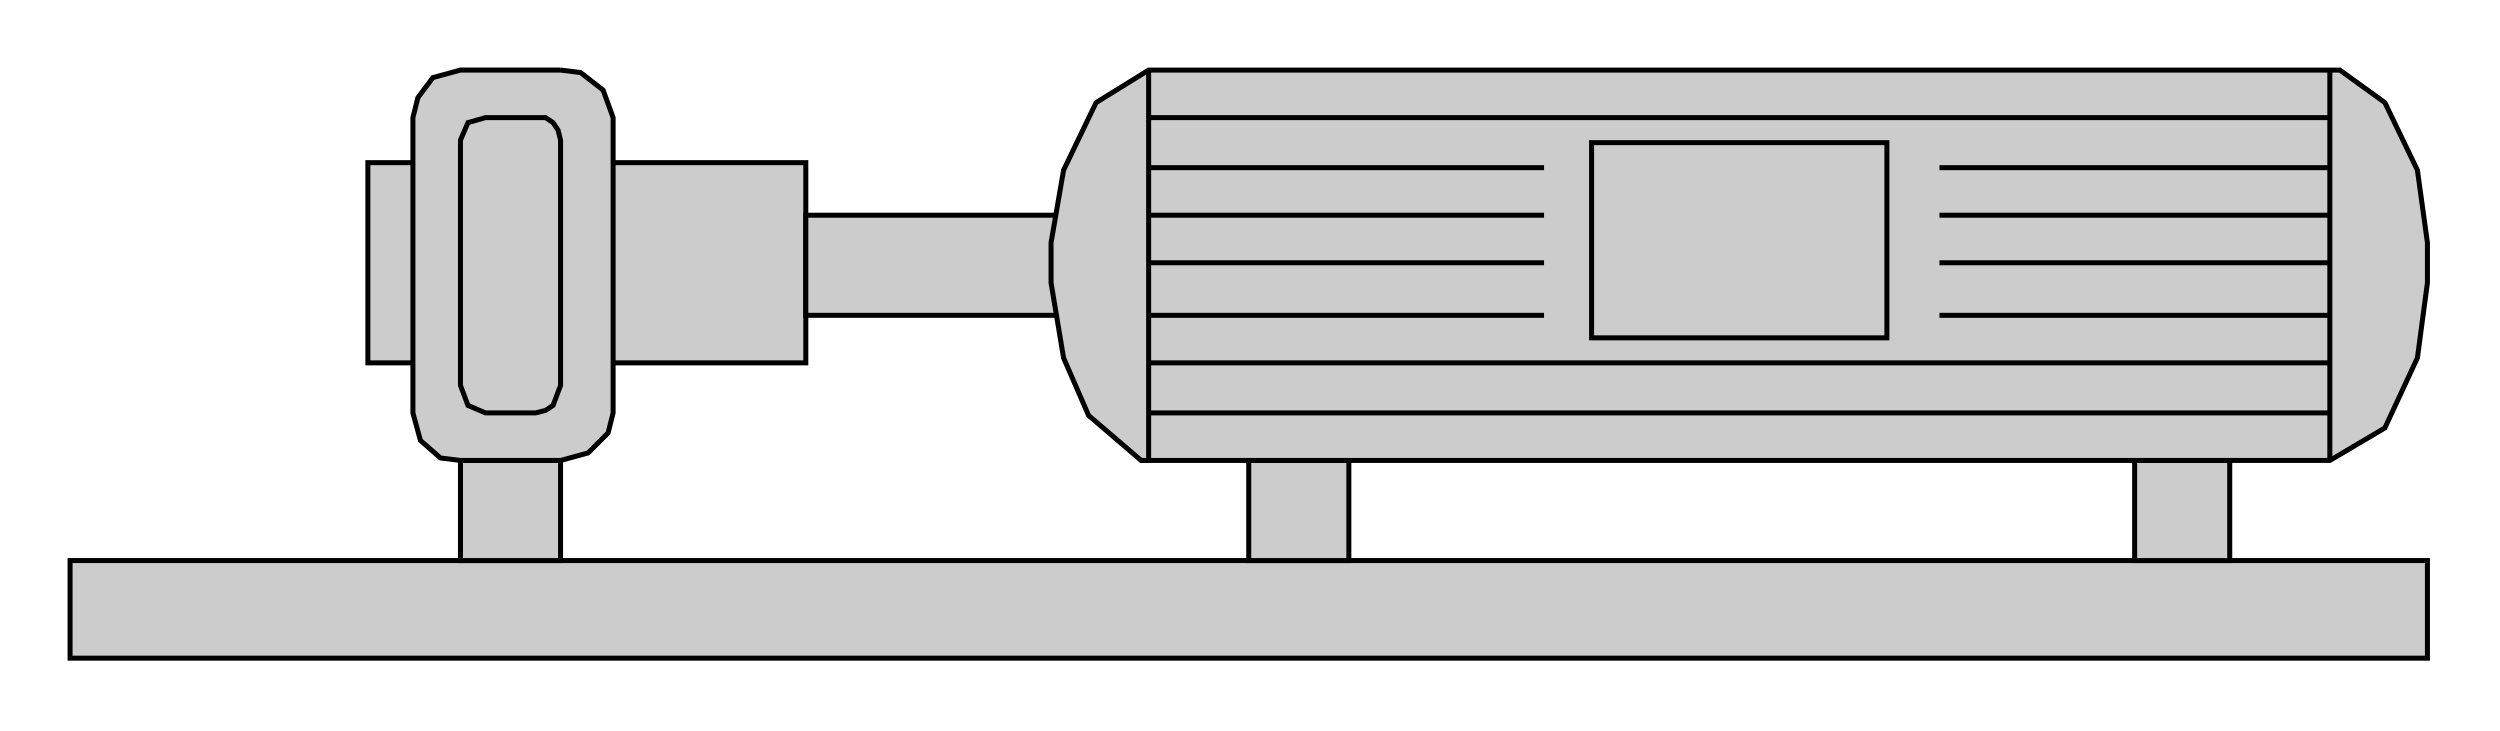 <?xml version="1.0" encoding="utf-8" standalone="no"?><!DOCTYPE svg PUBLIC "-//W3C//DTD SVG 1.1//EN" "http://www.w3.org/Graphics/SVG/1.1/DTD/svg11-flat-20030114.dtd"><svg width="999" height="292" version="1.1" xmlns="http://www.w3.org/2000/svg" xmlns:xlink="http://www.w3.org/1999/xlink">

<path style="fill:#ccc;stroke:#000;stroke-width:2" d="M322,65 l-175,0 0,80 175,0 0,-80z" />
<path style="fill:#ccc;stroke:#000;stroke-width:2" d="M441,86 l-119,0 0,40 119,0 0,-40z" />
<path style="fill:#ccc;stroke:#000;stroke-width:2" d="M970,224 l-942,0 0,39 942,0 0,-39z" />
<path style="fill:#ccc;stroke:#000;stroke-width:2" d="M224,224 l0,-40 -40,0 0,40 40,0z" />
<path style="fill:#ccc;stroke:#000;stroke-width:2" d="M539,224 l0,-40 -40,0 0,40 40,0z" />
<path style="fill:#ccc;stroke:#000;stroke-width:2" d="M891,224 l0,-40 -38,0 0,40 38,0z" />
<path style="fill:#ccc;stroke:#000;stroke-width:2" d="M459,184 l472,0 22,-13 13,-28 4,-30 0,-8 0,-8 -4,-29 -13,-27 -18,-13 -4,0 -472,0 -21,13 -13,27 -5,29 0,8 0,8 5,30 10,23 21,18 3,0z" />
<path style="fill:none;stroke:#000;stroke-width:2" d="M931,184 l0,-156" />
<path style="fill:none;stroke:#000;stroke-width:2" d="M459,184 l0,-156" />
<path style="fill:none;stroke:#000;stroke-width:2" d="M459,47 l472,0" />
<path style="fill:none;stroke:#000;stroke-width:2" d="M931,67 l-472,0" />
<path style="fill:none;stroke:#000;stroke-width:2" d="M459,86 l472,0" />
<path style="fill:none;stroke:#000;stroke-width:2" d="M931,105 l-472,0" />
<path style="fill:none;stroke:#000;stroke-width:2" d="M459,126 l472,0" />
<path style="fill:none;stroke:#000;stroke-width:2" d="M931,145 l-472,0" />
<path style="fill:none;stroke:#000;stroke-width:2" d="M459,165 l472,0" />
<path style="fill:#ccc;stroke:#000;stroke-width:2" d="M224,28 l-40,0 -11,3 -6,8 -2,8 0,118 3,11 8,7 8,1 40,0 11,-3 8,-8 2,-8 0,-118 -4,-11 -9,-7 -8,-1z" />
<path style="fill:#ccc;stroke:#000;stroke-width:2" d="M214,47 l-20,0 -7,2 -3,7 0,98 3,8 7,3 20,0 4,-1 3,-2 3,-8 0,-98 -1,-4 -2,-3 -3,-2 -4,0z" />
<path style="fill:#ccc" d="M775,56 l-158,0 0,79 158,0 0,-79z" />
<path style="fill:#ccc;stroke:#000;stroke-width:2" d="M754,57 l-118,0 0,78 118,0 0,-78z" />

</svg>

